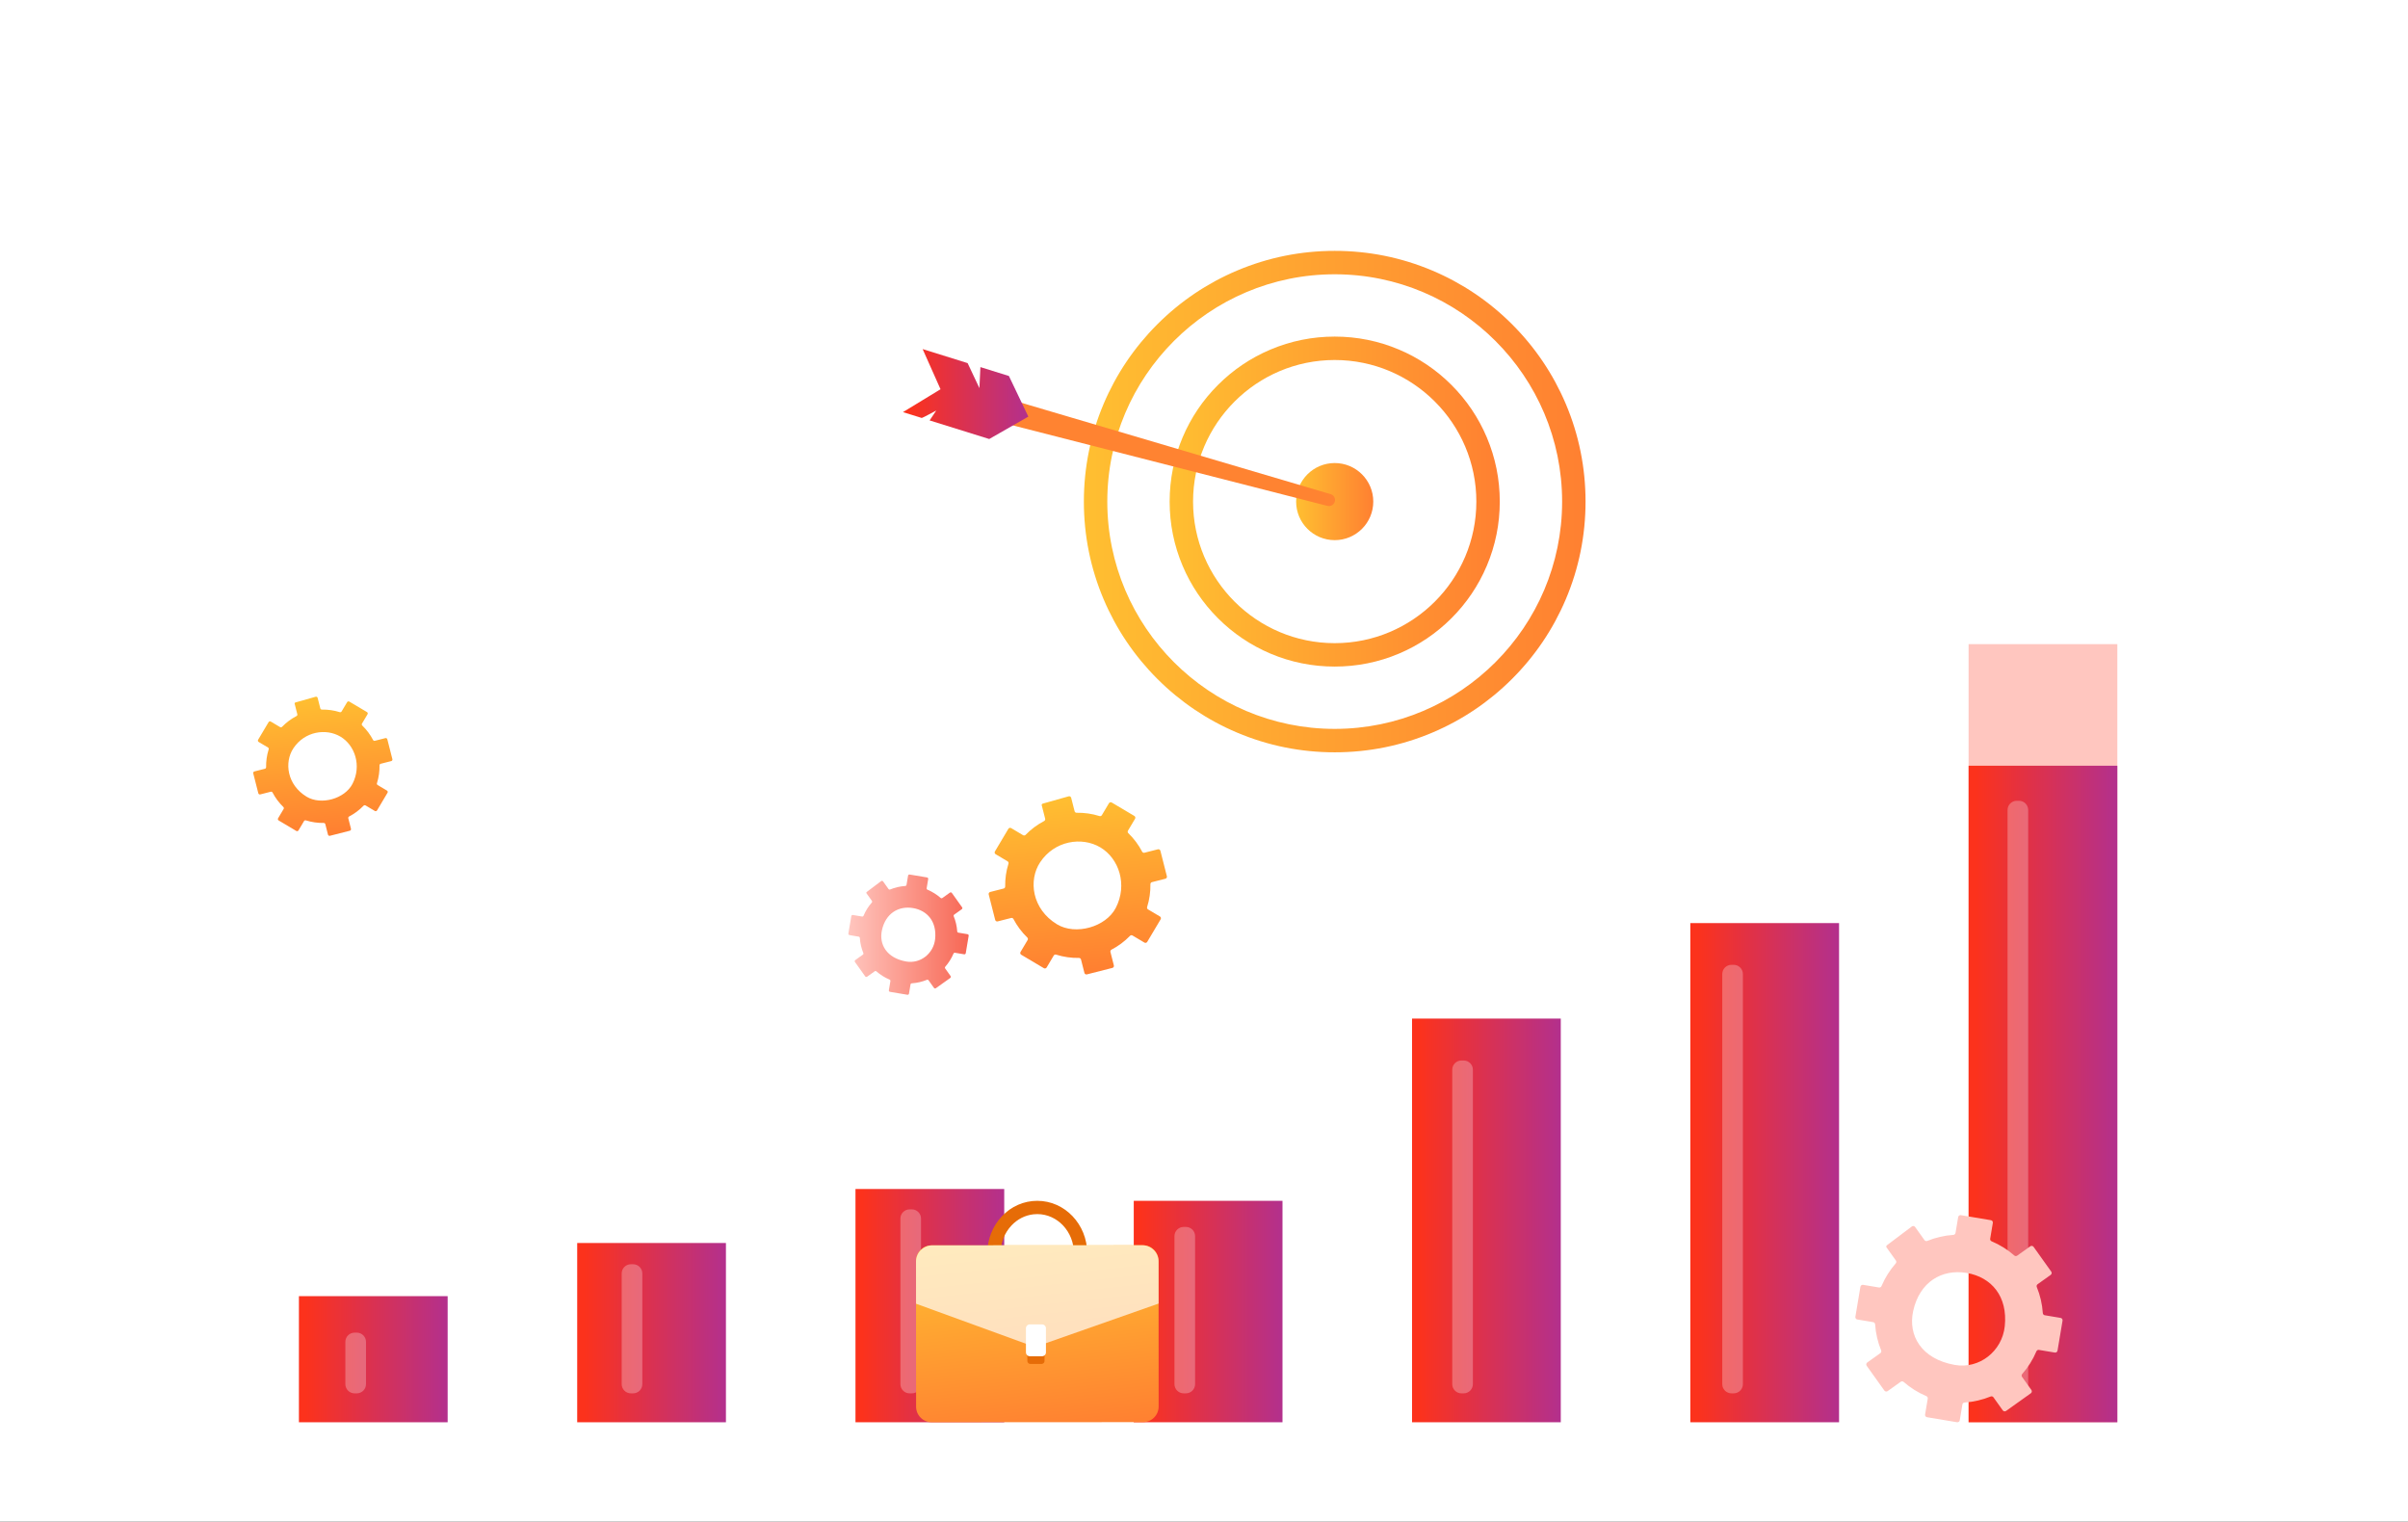 <svg width="383" height="242" viewBox="0 0 383 242" fill="none" xmlns="http://www.w3.org/2000/svg">
<rect x="0" y="0" width="383" height="242" fill="#333333" stroke="none"/>
<g clip-path="url(#clip0_635_3925)">
<path d="M383 0H0V242H383V0Z" fill="white"/>
<path d="M71.201 194.65H47.544V226.195H71.201V194.65Z" fill="white"/>
<path d="M115.462 181.357H91.805V226.194H115.462V181.357Z" fill="white"/>
<path d="M159.724 167.854H136.067V226.194H159.724V167.854Z" fill="white"/>
<path d="M203.985 170.807H180.328V226.194H203.985V170.807Z" fill="white"/>
<path d="M248.246 137.932H224.589V226.195H248.246V137.932Z" fill="white"/>
<path d="M292.508 120.551H268.851V226.193H292.508V120.551Z" fill="white"/>
<path d="M336.769 102.443H313.112V226.194H336.769V102.443Z" fill="#FFC6BF"/>
<path d="M71.201 206.137H47.544V226.195H71.201V206.137Z" fill="url(#paint0_linear_635_3925)"/>
<path d="M115.462 197.684H91.805V226.195H115.462V197.684Z" fill="url(#paint1_linear_635_3925)"/>
<path d="M159.724 189.096H136.067V226.194H159.724V189.096Z" fill="url(#paint2_linear_635_3925)"/>
<path d="M203.985 190.975H180.328V226.194H203.985V190.975Z" fill="url(#paint3_linear_635_3925)"/>
<path d="M248.246 161.994H224.589V226.194H248.246V161.994Z" fill="url(#paint4_linear_635_3925)"/>
<path d="M292.508 146.807H268.851V226.195H292.508V146.807Z" fill="url(#paint5_linear_635_3925)"/>
<path d="M336.769 121.779H313.112V226.194H336.769V121.779Z" fill="url(#paint6_linear_635_3925)"/>
<path opacity="0.27" d="M321.125 127.355H320.775C319.965 127.355 319.308 128.012 319.308 128.821V220.13C319.308 220.94 319.965 221.596 320.775 221.596H321.125C321.935 221.596 322.591 220.94 322.591 220.13V128.822C322.591 128.012 321.935 127.355 321.125 127.355Z" fill="white"/>
<path opacity="0.27" d="M275.748 153.443H275.398C274.588 153.443 273.931 154.1 273.931 154.909V220.13C273.931 220.939 274.588 221.596 275.398 221.596H275.748C276.558 221.596 277.214 220.939 277.214 220.13V154.909C277.214 154.1 276.558 153.443 275.748 153.443Z" fill="white"/>
<path opacity="0.27" d="M232.8 168.658H232.45C231.64 168.658 230.984 169.315 230.984 170.124V220.131C230.984 220.94 231.64 221.597 232.45 221.597H232.8C233.61 221.597 234.267 220.94 234.267 220.131V170.124C234.267 169.315 233.61 168.658 232.8 168.658Z" fill="white"/>
<path opacity="0.27" d="M188.617 195.127H188.267C187.457 195.127 186.801 195.783 186.801 196.593V220.13C186.801 220.94 187.457 221.596 188.267 221.596H188.617C189.427 221.596 190.084 220.94 190.084 220.13V196.593C190.084 195.783 189.427 195.127 188.617 195.127Z" fill="white"/>
<path opacity="0.27" d="M145.027 192.336H144.677C143.867 192.336 143.21 192.992 143.21 193.802V220.13C143.21 220.94 143.867 221.596 144.677 221.596H145.027C145.837 221.596 146.493 220.939 146.493 220.13V193.802C146.493 192.992 145.837 192.336 145.027 192.336Z" fill="white"/>
<path opacity="0.27" d="M100.698 201.062H100.348C99.538 201.062 98.881 201.719 98.881 202.528V220.131C98.881 220.941 99.538 221.597 100.348 221.597H100.698C101.508 221.597 102.164 220.941 102.164 220.131V202.528C102.164 201.719 101.508 201.062 100.698 201.062Z" fill="white"/>
<path opacity="0.27" d="M56.747 211.939H56.397C55.587 211.939 54.93 212.596 54.93 213.405V220.131C54.93 220.94 55.587 221.597 56.397 221.597H56.747C57.557 221.597 58.213 220.94 58.213 220.131V213.405C58.213 212.596 57.557 211.939 56.747 211.939Z" fill="white"/>
<path d="M212.289 130.133C240.119 130.133 262.679 107.586 262.679 79.772C262.679 51.958 240.119 29.41 212.289 29.41C184.46 29.41 161.9 51.958 161.9 79.772C161.9 107.586 184.46 130.133 212.289 130.133Z" fill="white"/>
<path d="M212.289 119.646C206.904 119.646 201.679 118.591 196.759 116.511C192.008 114.503 187.742 111.628 184.078 107.967C180.415 104.305 177.538 100.041 175.529 95.293C173.448 90.375 172.393 85.153 172.393 79.771C172.393 74.389 173.448 69.167 175.529 64.249C177.538 59.501 180.415 55.237 184.078 51.575C187.742 47.914 192.008 45.039 196.759 43.031C201.679 40.951 206.904 39.897 212.289 39.897C217.675 39.897 222.9 40.951 227.82 43.031C232.571 45.039 236.837 47.914 240.501 51.575C244.164 55.237 247.041 59.501 249.05 64.249C251.131 69.167 252.186 74.389 252.186 79.771C252.186 85.153 251.131 90.375 249.05 95.293C247.041 100.041 244.164 104.305 240.501 107.967C236.837 111.628 232.571 114.503 227.82 116.511C222.9 118.591 217.675 119.646 212.289 119.646ZM212.289 43.621C192.345 43.621 176.119 59.838 176.119 79.771C176.119 99.704 192.345 115.921 212.289 115.921C232.234 115.921 248.46 99.704 248.46 79.771C248.46 59.838 232.234 43.621 212.289 43.621Z" fill="url(#paint7_linear_635_3925)"/>
<path d="M212.289 106.011C208.746 106.011 205.307 105.317 202.069 103.949C198.943 102.627 196.135 100.735 193.725 98.326C191.314 95.917 189.421 93.111 188.099 89.986C186.729 86.749 186.035 83.313 186.035 79.771C186.035 76.23 186.729 72.793 188.099 69.557C189.421 66.432 191.314 63.626 193.725 61.217C196.135 58.807 198.943 56.916 202.069 55.594C205.307 54.225 208.746 53.531 212.289 53.531C215.833 53.531 219.272 54.225 222.51 55.594C225.636 56.916 228.444 58.808 230.854 61.217C233.265 63.626 235.158 66.432 236.48 69.557C237.85 72.793 238.544 76.23 238.544 79.771C238.544 83.313 237.85 86.749 236.48 89.986C235.158 93.111 233.265 95.917 230.854 98.326C228.444 100.735 225.636 102.627 222.51 103.949C219.272 105.317 215.833 106.011 212.289 106.011ZM212.289 57.255C199.867 57.255 189.761 67.356 189.761 79.771C189.761 92.187 199.867 102.287 212.289 102.287C224.712 102.287 234.818 92.187 234.818 79.771C234.818 67.356 224.712 57.255 212.289 57.255Z" fill="url(#paint8_linear_635_3925)"/>
<path d="M212.289 85.904C215.678 85.904 218.424 83.159 218.424 79.772C218.424 76.386 215.678 73.641 212.289 73.641C208.901 73.641 206.154 76.386 206.154 79.772C206.154 83.159 208.901 85.904 212.289 85.904Z" fill="url(#paint9_linear_635_3925)"/>
<path d="M156.412 66.455C155.339 66.18 154.69 65.085 154.965 64.014C155.19 63.126 155.99 62.504 156.91 62.504C157.103 62.504 157.295 62.532 157.481 62.587L211.648 78.592C212.154 78.741 212.447 79.268 212.306 79.776C212.166 80.284 211.645 80.586 211.134 80.455L156.412 66.455Z" fill="#FF8331"/>
<path d="M153.903 57.748L155.78 61.728L155.936 58.382L160.47 59.795L163.56 66.258L157.341 69.819L147.86 66.863L148.913 65.291C148.845 65.327 146.682 66.496 146.61 66.473L143.621 65.542L149.594 61.905L146.749 55.518L153.903 57.748Z" fill="url(#paint10_linear_635_3925)"/>
<path d="M165.817 207.618C165.544 207.647 165.267 207.663 164.988 207.663C162.856 207.664 160.854 206.789 159.352 205.2C157.865 203.627 157.046 201.54 157.045 199.323C157.043 197.106 157.861 195.018 159.345 193.443C160.846 191.853 162.847 190.976 164.979 190.975C169.357 190.972 172.92 194.713 172.923 199.314C172.924 201.532 172.107 203.62 170.622 205.194C169.318 206.577 167.635 207.42 165.817 207.618ZM164.385 193.121C163.065 193.264 161.839 193.881 160.884 194.894C159.771 196.074 159.159 197.646 159.16 199.322C159.161 200.997 159.775 202.569 160.889 203.748C161.988 204.91 163.443 205.55 164.987 205.549C166.531 205.548 167.986 204.907 169.083 203.744C170.196 202.564 170.809 200.991 170.808 199.316C170.806 195.88 168.192 193.087 164.98 193.089C164.78 193.089 164.582 193.1 164.385 193.121Z" fill="#E66C07"/>
<path d="M181.784 198.039L148.182 198.057C146.808 198.058 145.694 199.172 145.695 200.546L145.707 223.708C145.708 225.082 146.823 226.194 148.197 226.194L181.799 226.176C183.174 226.175 184.287 225.061 184.286 223.687L184.274 200.525C184.273 199.151 183.158 198.038 181.784 198.039Z" fill="url(#paint11_linear_635_3925)"/>
<path opacity="0.68" d="M181.674 198.039L148.293 198.057C146.857 198.058 145.694 199.221 145.695 200.656L145.699 207.341L164.611 214.229L184.278 207.317L184.274 200.635C184.273 199.201 183.109 198.038 181.674 198.039Z" fill="white"/>
<path d="M165.658 211.189L163.879 211.19C163.615 211.191 163.402 211.404 163.402 211.668L163.404 216.445C163.404 216.709 163.618 216.922 163.882 216.922L165.661 216.921C165.925 216.921 166.139 216.707 166.138 216.444L166.136 211.666C166.136 211.403 165.922 211.189 165.658 211.189Z" fill="#E66C07"/>
<path d="M165.74 210.629L163.796 210.63C163.454 210.63 163.177 210.907 163.177 211.249L163.179 215.077C163.18 215.419 163.457 215.696 163.798 215.696L165.743 215.694C166.085 215.694 166.362 215.417 166.362 215.076L166.359 211.247C166.359 210.905 166.082 210.629 165.74 210.629Z" fill="white"/>
<path d="M77.438 67.742H73.185C73.106 64.545 70.49 61.976 67.271 61.976C66.747 61.976 66.238 62.045 65.754 62.173C64.765 58.811 61.68 56.357 58.025 56.357C53.572 56.357 49.962 59.998 49.962 64.49C49.962 65.663 50.21 66.777 50.654 67.784C49.096 68.023 47.891 69.374 47.891 70.995C47.891 72.784 49.356 74.248 51.146 74.248H77.438C79.228 74.248 80.693 72.784 80.693 70.995C80.693 69.206 79.228 67.742 77.438 67.742Z" fill="white"/>
<path d="M295.578 77.271H272.273C271.475 77.271 270.749 76.945 270.222 76.418C269.696 75.892 269.368 75.166 269.368 74.368C269.368 72.92 270.444 71.715 271.834 71.501C271.439 70.602 271.218 69.608 271.218 68.561C271.218 64.552 274.439 61.303 278.414 61.303C281.675 61.303 284.429 63.493 285.312 66.493C285.744 66.379 286.198 66.317 286.666 66.317C289.539 66.317 291.874 68.61 291.945 71.464H294.683C295.042 73.353 295.328 75.269 295.569 77.2C295.572 77.224 295.575 77.248 295.578 77.271Z" fill="white"/>
<path d="M147.379 45.674H144.701C144.651 43.66 143.004 42.043 140.978 42.043C140.647 42.043 140.327 42.087 140.022 42.167C139.399 40.05 137.457 38.506 135.156 38.506C132.353 38.506 130.08 40.798 130.08 43.626C130.08 44.364 130.236 45.066 130.515 45.7C129.534 45.851 128.776 46.701 128.776 47.722C128.776 48.848 129.698 49.77 130.825 49.77H147.379C148.506 49.77 149.428 48.848 149.428 47.722C149.428 46.595 148.506 45.674 147.379 45.674Z" fill="white"/>
<path d="M141.341 124.768L139.74 123.892C139.704 123.873 139.678 123.84 139.668 123.801L138.791 120.551C138.752 120.405 138.544 120.405 138.504 120.551L137.628 123.801C137.617 123.84 137.591 123.873 137.555 123.892L135.954 124.768C135.851 124.824 135.851 124.972 135.954 125.028L137.555 125.904C137.591 125.923 137.617 125.956 137.628 125.995L138.504 129.245C138.544 129.391 138.752 129.391 138.791 129.245L139.668 125.995C139.678 125.956 139.704 125.923 139.74 125.904L141.341 125.028C141.444 124.972 141.444 124.824 141.341 124.768Z" fill="white"/>
<path d="M280.708 90.748L279.391 90.028C279.362 90.012 279.341 89.985 279.332 89.953L278.611 87.282C278.579 87.161 278.408 87.161 278.376 87.282L277.655 89.953C277.646 89.985 277.625 90.012 277.596 90.028L276.279 90.748C276.195 90.794 276.195 90.916 276.279 90.962L277.596 91.681C277.625 91.697 277.646 91.725 277.655 91.757L278.376 94.428C278.408 94.548 278.579 94.548 278.611 94.428L279.332 91.757C279.341 91.725 279.362 91.697 279.391 91.681L280.708 90.962C280.792 90.916 280.792 90.794 280.708 90.748Z" fill="white"/>
<path d="M50.238 149.479L48.636 148.603C48.601 148.584 48.575 148.551 48.564 148.512L47.687 145.262C47.648 145.116 47.44 145.116 47.401 145.262L46.524 148.512C46.513 148.551 46.487 148.584 46.452 148.603L44.85 149.479C44.747 149.535 44.747 149.683 44.85 149.739L46.452 150.615C46.487 150.634 46.513 150.667 46.524 150.706L47.401 153.956C47.44 154.102 47.648 154.102 47.687 153.956L48.564 150.706C48.575 150.667 48.6 150.634 48.636 150.615L50.238 149.739C50.341 149.683 50.341 149.535 50.238 149.479Z" fill="white"/>
<path d="M130.034 63.014L129.047 62.474C129.025 62.462 129.009 62.442 129.002 62.418L128.462 60.415C128.438 60.325 128.31 60.325 128.286 60.415L127.745 62.418C127.739 62.442 127.723 62.462 127.701 62.474L126.714 63.014C126.651 63.048 126.651 63.139 126.714 63.174L127.701 63.714C127.723 63.725 127.739 63.746 127.745 63.77L128.286 65.772C128.31 65.862 128.438 65.862 128.462 65.772L129.002 63.77C129.009 63.746 129.025 63.725 129.047 63.714L130.034 63.174C130.097 63.139 130.097 63.048 130.034 63.014Z" fill="white"/>
<path d="M149.454 115.424L148.719 115.022C148.703 115.013 148.691 114.998 148.686 114.98L148.284 113.488C148.265 113.421 148.17 113.421 148.152 113.488L147.749 114.98C147.745 114.998 147.733 115.013 147.716 115.022L146.981 115.424C146.934 115.45 146.934 115.518 146.981 115.543L147.716 115.945C147.733 115.954 147.745 115.969 147.749 115.987L148.152 117.479C148.17 117.547 148.265 117.547 148.284 117.479L148.686 115.987C148.691 115.969 148.703 115.954 148.719 115.945L149.454 115.543C149.502 115.518 149.502 115.45 149.454 115.424Z" fill="white"/>
<path d="M41.509 140.508L40.774 140.106C40.757 140.097 40.745 140.082 40.74 140.064L40.338 138.572C40.32 138.505 40.224 138.505 40.206 138.572L39.804 140.064C39.799 140.082 39.787 140.097 39.771 140.106L39.035 140.508C38.988 140.534 38.988 140.602 39.035 140.627L39.771 141.029C39.787 141.038 39.799 141.053 39.804 141.071L40.206 142.563C40.224 142.631 40.32 142.631 40.338 142.563L40.74 141.071C40.745 141.053 40.757 141.038 40.774 141.029L41.509 140.627C41.556 140.602 41.556 140.534 41.509 140.508Z" fill="white"/>
<path d="M346.171 184.826L345.436 184.424C345.419 184.415 345.407 184.4 345.403 184.382L345 182.89C344.982 182.823 344.887 182.823 344.869 182.89L344.466 184.382C344.461 184.4 344.449 184.415 344.433 184.424L343.698 184.826C343.65 184.852 343.65 184.92 343.698 184.946L344.433 185.348C344.449 185.357 344.461 185.372 344.466 185.39L344.869 186.882C344.887 186.949 344.982 186.949 345 186.882L345.403 185.39C345.407 185.372 345.419 185.357 345.436 185.348L346.171 184.946C346.218 184.92 346.218 184.852 346.171 184.826Z" fill="white"/>
<path d="M184.607 146.2C184.699 146.046 184.648 145.848 184.494 145.756L182.595 144.628C182.466 144.551 182.409 144.396 182.454 144.252C182.828 143.059 182.998 141.832 182.977 140.617C182.975 140.466 183.073 140.333 183.219 140.296L185.362 139.751C185.536 139.707 185.641 139.531 185.596 139.357L184.565 135.305C184.521 135.132 184.344 135.027 184.17 135.071L182.028 135.616C181.882 135.653 181.732 135.584 181.662 135.45C181.099 134.373 180.363 133.376 179.463 132.507C179.355 132.402 179.33 132.239 179.407 132.11L180.536 130.212C180.627 130.058 180.577 129.859 180.423 129.767L176.827 127.632C176.673 127.54 176.474 127.591 176.382 127.745L175.254 129.643C175.177 129.772 175.021 129.829 174.878 129.784C173.684 129.409 172.456 129.239 171.24 129.261C171.089 129.263 170.956 129.165 170.919 129.019L170.374 126.877C170.33 126.704 170.153 126.599 169.98 126.643L165.948 127.781C165.775 127.825 165.647 127.895 165.691 128.068L166.237 130.21C166.274 130.356 166.204 130.506 166.071 130.575C164.993 131.138 163.995 131.874 163.126 132.773C163.021 132.881 162.857 132.906 162.728 132.829L160.829 131.701C160.675 131.609 160.476 131.66 160.384 131.814L158.248 135.408C158.156 135.562 158.207 135.761 158.361 135.852L160.26 136.98C160.389 137.057 160.446 137.212 160.401 137.356C160.026 138.549 159.856 139.776 159.877 140.992C159.88 141.142 159.781 141.275 159.635 141.312L157.493 141.857C157.319 141.901 157.214 142.078 157.258 142.251L158.29 146.303C158.334 146.476 158.511 146.581 158.684 146.537L160.827 145.992C160.973 145.955 161.123 146.024 161.193 146.158C161.756 147.235 162.492 148.232 163.392 149.101C163.5 149.206 163.524 149.369 163.447 149.499L162.319 151.397C162.227 151.55 162.278 151.749 162.432 151.841L166.028 153.977C166.182 154.068 166.381 154.017 166.473 153.864L167.601 151.966C167.678 151.836 167.833 151.779 167.977 151.824C169.171 152.199 170.399 152.369 171.615 152.348C171.766 152.345 171.898 152.444 171.936 152.589L172.481 154.731C172.525 154.905 172.702 155.009 172.875 154.965L176.929 153.934C177.103 153.89 177.208 153.714 177.163 153.54L176.618 151.398C176.581 151.253 176.65 151.103 176.784 151.033C177.862 150.47 178.859 149.734 179.729 148.835C179.834 148.727 179.997 148.703 180.127 148.78L182.026 149.907C182.18 149.999 182.379 149.948 182.47 149.794L184.607 146.2ZM168.116 146.997C164.132 144.574 163.537 139.998 165.438 137.133C167.713 133.705 172.059 133.011 175.017 134.767C177.974 136.524 179.378 140.699 177.467 144.392C175.888 147.446 171.054 148.785 168.116 146.997Z" fill="url(#paint12_linear_635_3925)"/>
<path d="M61.637 126.079C61.708 125.959 61.669 125.804 61.548 125.732L60.066 124.852C59.965 124.792 59.92 124.67 59.955 124.558C60.248 123.626 60.381 122.668 60.364 121.719C60.362 121.601 60.439 121.498 60.553 121.469L62.226 121.043C62.362 121.009 62.444 120.871 62.409 120.735L61.604 117.571C61.569 117.436 61.431 117.354 61.296 117.388L59.623 117.814C59.508 117.843 59.391 117.789 59.337 117.685C58.897 116.843 58.322 116.065 57.62 115.386C57.535 115.304 57.516 115.177 57.576 115.076L58.457 113.594C58.529 113.473 58.489 113.318 58.369 113.247L55.561 111.579C55.441 111.507 55.285 111.547 55.214 111.667L54.333 113.149C54.273 113.25 54.151 113.295 54.039 113.259C53.106 112.967 52.148 112.834 51.198 112.851C51.08 112.853 50.977 112.776 50.948 112.662L50.522 110.99C50.487 110.854 50.349 110.772 50.214 110.807L47.066 111.695C46.931 111.73 46.831 111.784 46.865 111.92L47.291 113.592C47.32 113.706 47.266 113.823 47.162 113.877C46.32 114.317 45.541 114.891 44.862 115.594C44.78 115.678 44.652 115.697 44.551 115.637L43.068 114.756C42.948 114.685 42.793 114.725 42.721 114.845L41.053 117.651C40.981 117.771 41.021 117.927 41.141 117.998L42.624 118.879C42.725 118.939 42.769 119.06 42.734 119.172C42.441 120.104 42.309 121.063 42.325 122.012C42.327 122.129 42.25 122.233 42.136 122.262L40.463 122.687C40.327 122.722 40.245 122.86 40.28 122.995L41.086 126.159C41.12 126.295 41.258 126.376 41.394 126.342L43.067 125.916C43.181 125.887 43.298 125.942 43.352 126.046C43.792 126.887 44.367 127.666 45.07 128.344C45.154 128.426 45.173 128.554 45.113 128.655L44.232 130.137C44.16 130.257 44.2 130.412 44.32 130.484L47.128 132.152C47.249 132.223 47.404 132.184 47.475 132.063L48.357 130.581C48.417 130.48 48.538 130.436 48.65 130.471C49.583 130.763 50.541 130.896 51.491 130.88C51.609 130.878 51.712 130.955 51.742 131.069L52.167 132.741C52.202 132.876 52.34 132.958 52.475 132.924L55.641 132.119C55.776 132.084 55.858 131.946 55.824 131.811L55.398 130.139C55.369 130.025 55.423 129.907 55.528 129.853C56.37 129.414 57.148 128.839 57.827 128.137C57.909 128.052 58.037 128.033 58.138 128.093L59.621 128.974C59.741 129.046 59.897 129.006 59.968 128.886L61.637 126.079ZM48.759 126.701C45.648 124.81 45.183 121.236 46.668 118.999C48.444 116.322 51.838 115.78 54.148 117.151C56.457 118.523 57.553 121.783 56.061 124.667C54.828 127.052 51.053 128.097 48.759 126.701Z" fill="url(#paint13_linear_635_3925)"/>
<path d="M154.07 148.823C154.09 148.704 154.01 148.592 153.891 148.572L152.428 148.327C152.328 148.31 152.255 148.227 152.248 148.126C152.192 147.287 152 146.477 151.691 145.721C151.653 145.628 151.683 145.521 151.765 145.462L152.975 144.6C153.072 144.53 153.095 144.394 153.025 144.296L151.394 142.009C151.324 141.911 151.188 141.889 151.09 141.958L149.88 142.82C149.798 142.879 149.687 142.872 149.611 142.805C148.996 142.267 148.293 141.822 147.518 141.496C147.425 141.457 147.37 141.36 147.387 141.261L147.632 139.798C147.652 139.679 147.572 139.567 147.453 139.547L144.681 139.083C144.562 139.063 144.45 139.143 144.43 139.262L144.185 140.725C144.168 140.824 144.085 140.898 143.984 140.904C143.145 140.96 142.335 141.152 141.578 141.461C141.485 141.499 141.377 141.469 141.319 141.387L140.456 140.178C140.386 140.08 140.25 140.057 140.152 140.127L137.904 141.819C137.806 141.889 137.743 141.964 137.813 142.062L138.676 143.27C138.734 143.353 138.727 143.464 138.661 143.54C138.122 144.154 137.677 144.857 137.351 145.631C137.311 145.725 137.215 145.78 137.115 145.763L135.651 145.518C135.533 145.498 135.42 145.578 135.401 145.697L134.936 148.467C134.916 148.585 134.996 148.698 135.115 148.718L136.579 148.963C136.679 148.979 136.752 149.063 136.759 149.164C136.814 150.002 137.006 150.812 137.315 151.568C137.353 151.662 137.324 151.769 137.241 151.827L136.032 152.689C135.934 152.759 135.911 152.895 135.981 152.993L137.613 155.28C137.682 155.378 137.818 155.401 137.916 155.331L139.126 154.469C139.208 154.41 139.319 154.417 139.395 154.484C140.01 155.022 140.714 155.467 141.488 155.793C141.582 155.832 141.637 155.929 141.62 156.029L141.375 157.491C141.355 157.61 141.435 157.722 141.554 157.742L144.325 158.206C144.444 158.226 144.556 158.146 144.576 158.027L144.821 156.565C144.838 156.465 144.922 156.391 145.023 156.385C145.861 156.329 146.672 156.137 147.428 155.829C147.522 155.79 147.629 155.82 147.688 155.902L148.55 157.111C148.62 157.209 148.756 157.232 148.854 157.162L151.142 155.531C151.24 155.461 151.263 155.326 151.193 155.228L150.331 154.019C150.272 153.936 150.279 153.826 150.346 153.749C150.884 153.135 151.33 152.432 151.656 151.658C151.695 151.565 151.792 151.509 151.891 151.526L153.355 151.771C153.474 151.791 153.586 151.711 153.606 151.592L154.07 148.823ZM144.111 152.913C141.027 152.363 139.78 150.193 140.274 147.937C140.865 145.237 142.933 144.036 145.212 144.418C147.491 144.799 149.031 146.576 148.733 149.353C148.486 151.649 146.386 153.318 144.111 152.913Z" fill="url(#paint14_linear_635_3925)"/>
<path d="M328.055 210.029C328.089 209.825 327.951 209.632 327.747 209.597L325.226 209.175C325.054 209.147 324.928 209.003 324.916 208.829C324.821 207.386 324.49 205.991 323.958 204.689C323.892 204.527 323.943 204.343 324.085 204.242L326.168 202.758C326.336 202.637 326.376 202.403 326.255 202.235L323.446 198.296C323.325 198.128 323.091 198.089 322.922 198.209L320.84 199.693C320.698 199.794 320.507 199.782 320.376 199.667C319.317 198.741 318.106 197.974 316.771 197.413C316.611 197.345 316.516 197.179 316.545 197.007L316.967 194.488C317.001 194.284 316.863 194.09 316.659 194.056L311.886 193.257C311.681 193.223 311.488 193.361 311.454 193.565L311.032 196.084C311.003 196.256 310.859 196.382 310.685 196.394C309.241 196.489 307.845 196.82 306.542 197.351C306.381 197.417 306.197 197.367 306.095 197.225L304.61 195.143C304.49 194.974 304.256 194.935 304.087 195.055L300.216 197.969C300.047 198.09 299.938 198.218 300.059 198.387L301.544 200.468C301.645 200.61 301.633 200.801 301.518 200.932C300.591 201.99 299.823 203.201 299.262 204.534C299.195 204.695 299.028 204.79 298.857 204.761L296.336 204.339C296.132 204.305 295.938 204.442 295.904 204.647L295.104 209.417C295.07 209.621 295.208 209.815 295.412 209.849L297.933 210.271C298.105 210.3 298.231 210.443 298.243 210.617C298.338 212.061 298.669 213.455 299.201 214.758C299.267 214.919 299.216 215.103 299.074 215.204L296.991 216.689C296.823 216.809 296.783 217.043 296.904 217.212L299.713 221.15C299.833 221.319 300.068 221.358 300.237 221.238L302.319 219.753C302.461 219.652 302.652 219.664 302.783 219.779C303.842 220.706 305.053 221.473 306.388 222.034C306.548 222.101 306.643 222.267 306.614 222.439L306.192 224.958C306.158 225.163 306.296 225.356 306.5 225.39L311.273 226.189C311.477 226.223 311.671 226.086 311.705 225.881L312.127 223.362C312.156 223.191 312.3 223.064 312.474 223.053C313.918 222.957 315.314 222.626 316.617 222.095C316.778 222.029 316.962 222.08 317.063 222.222L318.549 224.303C318.669 224.472 318.903 224.511 319.072 224.391L323.012 221.583C323.181 221.463 323.22 221.228 323.1 221.06L321.615 218.978C321.514 218.836 321.526 218.646 321.641 218.514C322.568 217.457 323.335 216.246 323.897 214.912C323.964 214.752 324.131 214.657 324.302 214.686L326.823 215.108C327.027 215.142 327.221 215.004 327.255 214.8L328.055 210.029ZM310.904 217.073C305.593 216.127 303.446 212.39 304.296 208.504C305.313 203.855 308.874 201.786 312.8 202.444C316.725 203.101 319.377 206.161 318.863 210.943C318.438 214.897 314.822 217.772 310.904 217.073Z" fill="url(#paint15_linear_635_3925)"/>
</g>
<defs>
<linearGradient id="paint0_linear_635_3925" x1="48.619" y1="216.166" x2="71.201" y2="216.166" gradientUnits="userSpaceOnUse">
<stop stop-color="#FC321C"/>
<stop offset="1" stop-color="#B3308D"/>
</linearGradient>
<linearGradient id="paint1_linear_635_3925" x1="92.881" y1="211.939" x2="115.462" y2="211.939" gradientUnits="userSpaceOnUse">
<stop stop-color="#FC321C"/>
<stop offset="1" stop-color="#B3308D"/>
</linearGradient>
<linearGradient id="paint2_linear_635_3925" x1="137.142" y1="207.645" x2="159.724" y2="207.645" gradientUnits="userSpaceOnUse">
<stop stop-color="#FC321C"/>
<stop offset="1" stop-color="#B3308D"/>
</linearGradient>
<linearGradient id="paint3_linear_635_3925" x1="181.403" y1="208.584" x2="203.985" y2="208.584" gradientUnits="userSpaceOnUse">
<stop stop-color="#FC321C"/>
<stop offset="1" stop-color="#B3308D"/>
</linearGradient>
<linearGradient id="paint4_linear_635_3925" x1="225.665" y1="194.094" x2="248.246" y2="194.094" gradientUnits="userSpaceOnUse">
<stop stop-color="#FC321C"/>
<stop offset="1" stop-color="#B3308D"/>
</linearGradient>
<linearGradient id="paint5_linear_635_3925" x1="269.926" y1="186.501" x2="292.508" y2="186.501" gradientUnits="userSpaceOnUse">
<stop stop-color="#FC321C"/>
<stop offset="1" stop-color="#B3308D"/>
</linearGradient>
<linearGradient id="paint6_linear_635_3925" x1="314.187" y1="173.987" x2="336.769" y2="173.987" gradientUnits="userSpaceOnUse">
<stop stop-color="#FC321C"/>
<stop offset="1" stop-color="#B3308D"/>
</linearGradient>
<linearGradient id="paint7_linear_635_3925" x1="172.393" y1="79.771" x2="252.186" y2="79.771" gradientUnits="userSpaceOnUse">
<stop stop-color="#FFBF31"/>
<stop offset="1" stop-color="#FF8031"/>
</linearGradient>
<linearGradient id="paint8_linear_635_3925" x1="186.035" y1="79.771" x2="238.544" y2="79.771" gradientUnits="userSpaceOnUse">
<stop stop-color="#FFBF31"/>
<stop offset="1" stop-color="#FF8031"/>
</linearGradient>
<linearGradient id="paint9_linear_635_3925" x1="206.154" y1="79.772" x2="218.424" y2="79.772" gradientUnits="userSpaceOnUse">
<stop stop-color="#FFBF31"/>
<stop offset="1" stop-color="#FF8031"/>
</linearGradient>
<linearGradient id="paint10_linear_635_3925" x1="144.527" y1="62.668" x2="163.56" y2="62.668" gradientUnits="userSpaceOnUse">
<stop stop-color="#FC321C"/>
<stop offset="1" stop-color="#B3308D"/>
</linearGradient>
<linearGradient id="paint11_linear_635_3925" x1="163.281" y1="196.402" x2="166.697" y2="227.832" gradientUnits="userSpaceOnUse">
<stop stop-color="#FFBF31"/>
<stop offset="1" stop-color="#FF8031"/>
</linearGradient>
<linearGradient id="paint12_linear_635_3925" x1="170.183" y1="126.565" x2="172.6" y2="154.253" gradientUnits="userSpaceOnUse">
<stop stop-color="#FFBF31"/>
<stop offset="1" stop-color="#FF8031"/>
</linearGradient>
<linearGradient id="paint13_linear_635_3925" x1="50.373" y1="110.746" x2="52.261" y2="132.367" gradientUnits="userSpaceOnUse">
<stop stop-color="#FFBF31"/>
<stop offset="1" stop-color="#FF8031"/>
</linearGradient>
<linearGradient id="paint14_linear_635_3925" x1="134.933" y1="148.645" x2="154.073" y2="148.645" gradientUnits="userSpaceOnUse">
<stop stop-color="#FFC6BF"/>
<stop offset="1" stop-color="#F76754"/>
</linearGradient>
<linearGradient id="paint15_linear_635_3925" x1="295.099" y1="209.723" x2="328.06" y2="209.723" gradientUnits="userSpaceOnUse">
<stop stop-color="#FFC6BF"/>
<stop offset="1" stop-color="#FFC6BF"/>
</linearGradient>
<clipPath id="clip0_635_3925">
<rect width="383" height="242" fill="white"/>
</clipPath>
</defs>
</svg>
